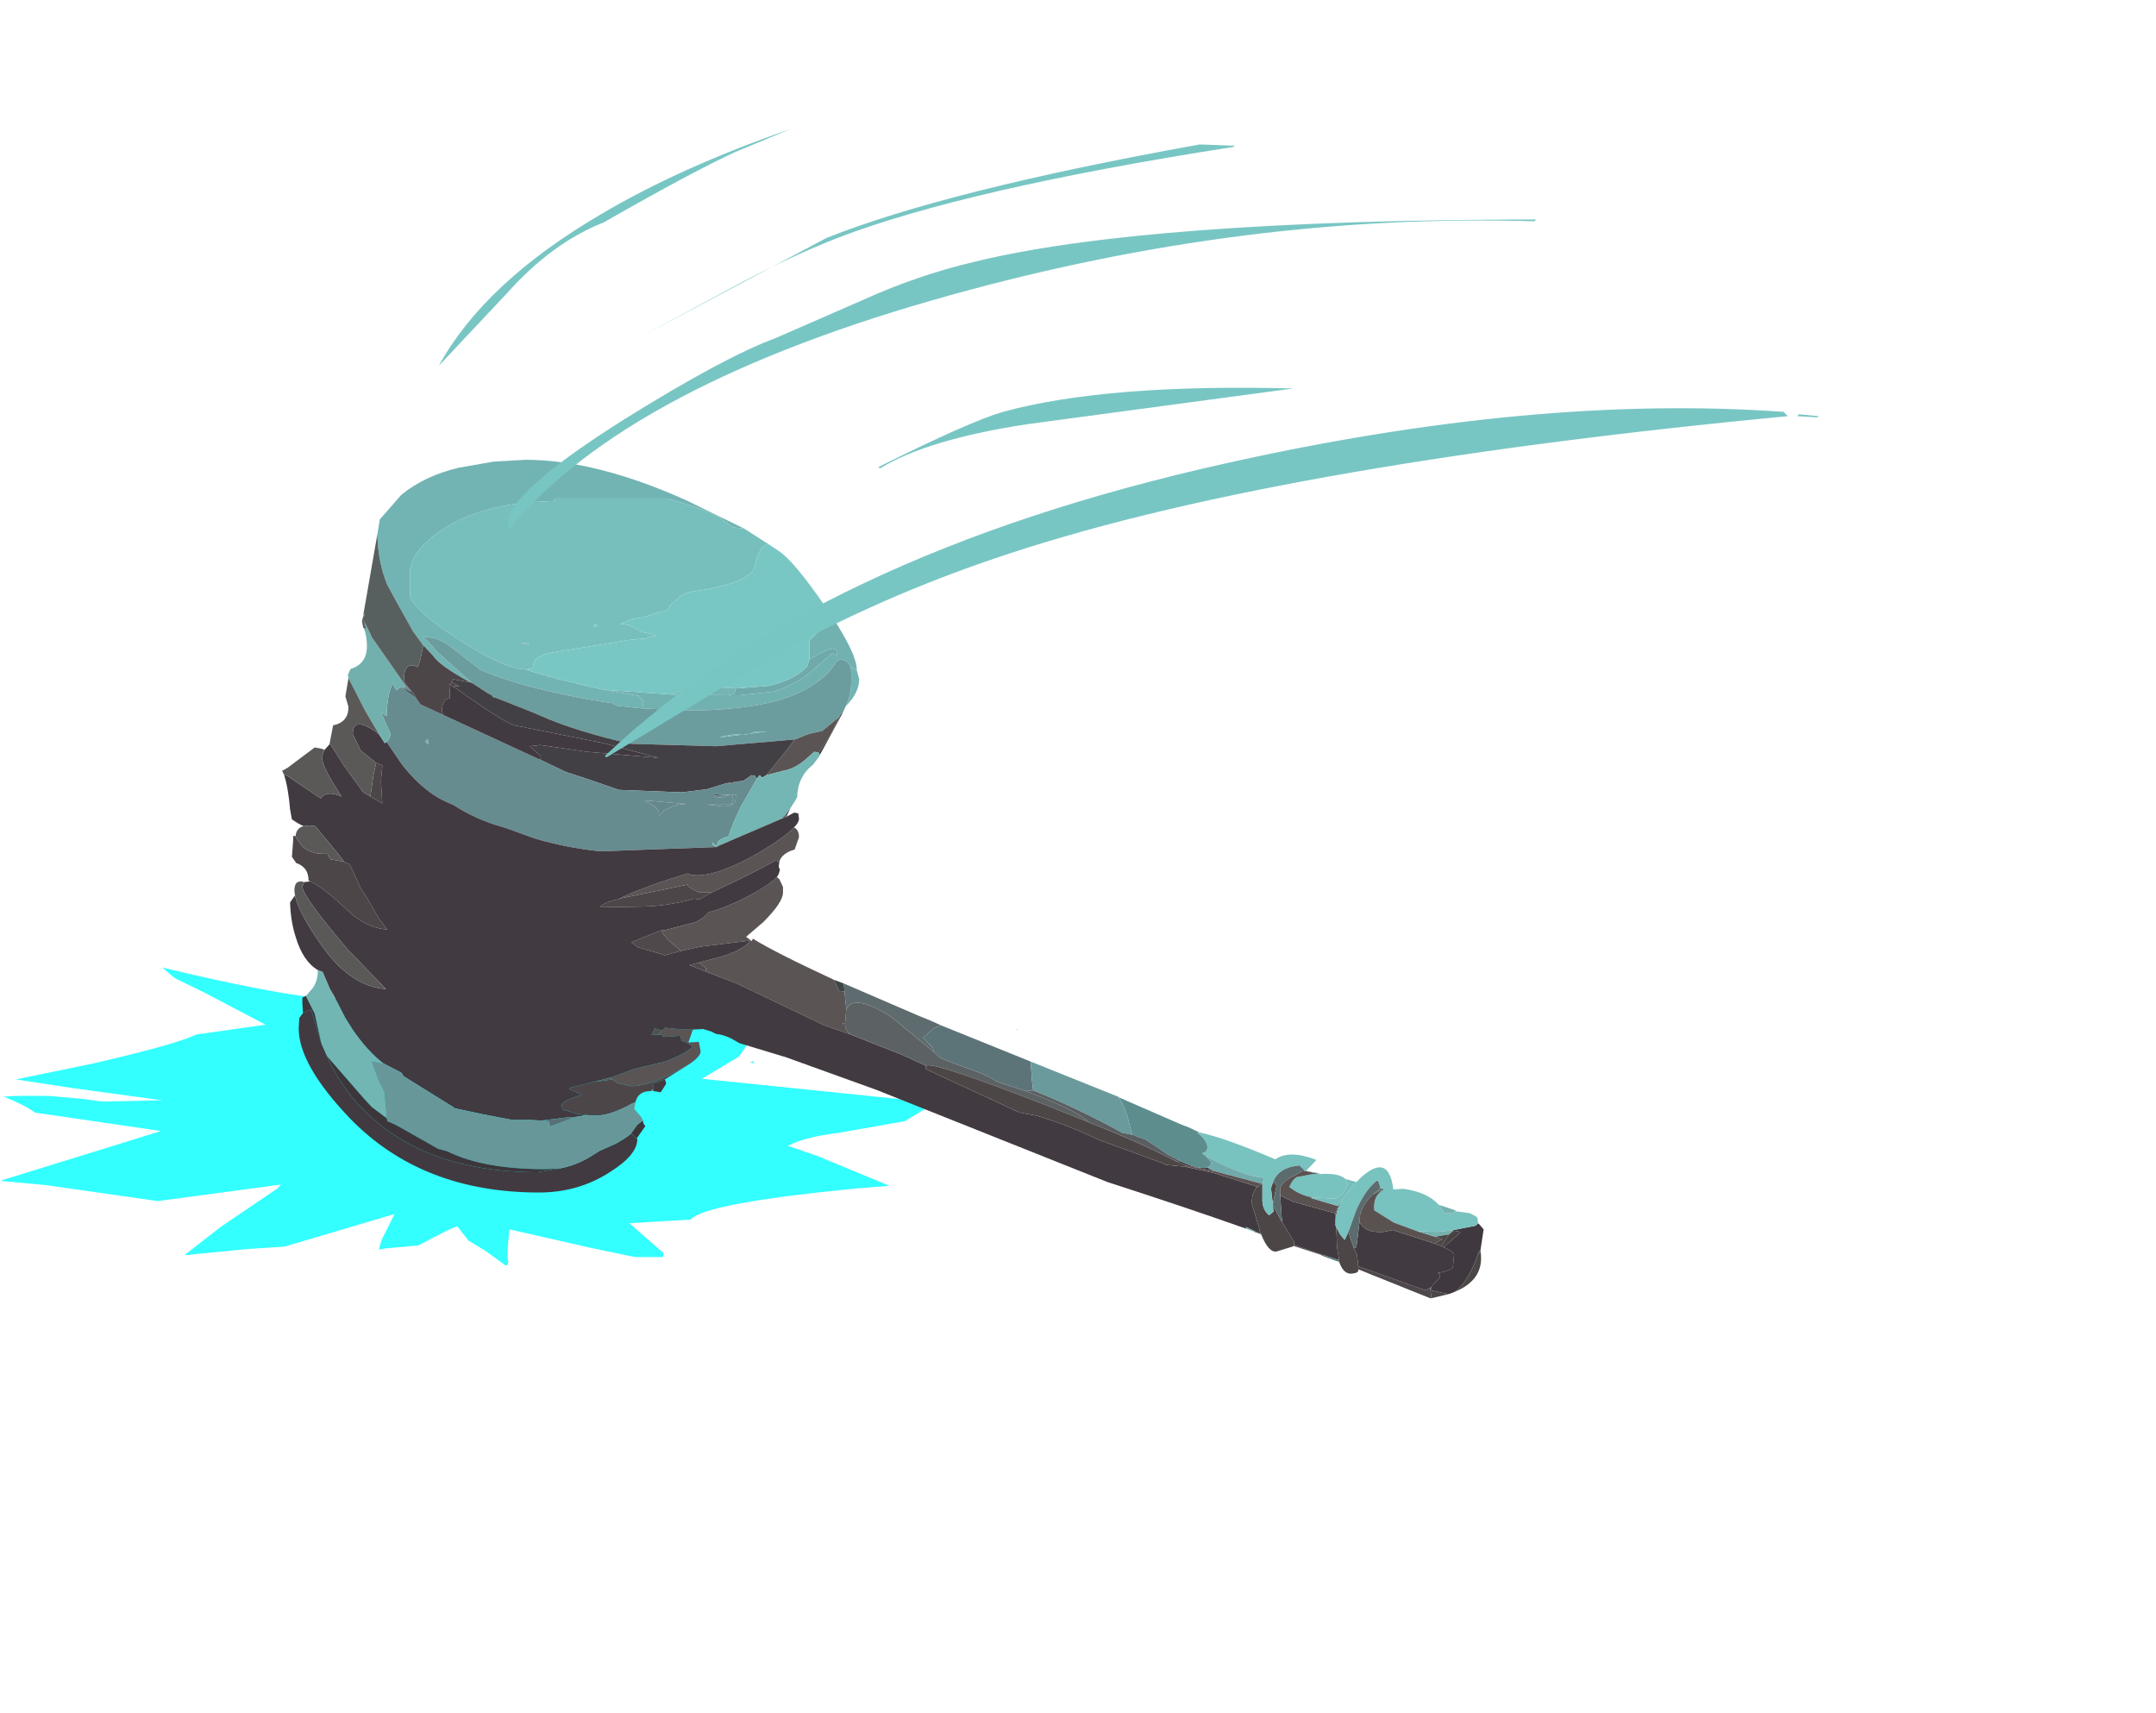 <?xml version="1.0" encoding="UTF-8" standalone="no"?>
<svg xmlns:xlink="http://www.w3.org/1999/xlink" height="139.35px" width="175.4px" xmlns="http://www.w3.org/2000/svg">
  <g transform="matrix(1, 0, 0, 1, 39.85, 83.75)">
    <use height="25.9" transform="matrix(1.0, 0.0, 0.0, 1.0, -39.85, -6.7)" width="76.1" xlink:href="#shape0"/>
    <use height="68.2" transform="matrix(1.0, 0.0, 0.0, 1.0, -16.9, -46.35)" width="97.75" xlink:href="#shape1"/>
    <use height="51.1" transform="matrix(1.0, 0.0, 0.0, 1.0, -4.15, -73.25)" width="112.25" xlink:href="#shape2"/>
  </g>
  <defs>
    <g id="shape0" transform="matrix(1, 0, 0, 1, 39.85, 6.7)">
      <path d="M21.4 2.75 L21.2 2.65 21.5 2.55 21.4 2.75 M8.0 -6.4 Q8.0 -5.1 5.75 -2.6 L2.5 0.85 2.5 1.0 14.15 -0.8 23.05 -2.1 23.25 -2.0 20.25 2.2 17.25 4.0 36.25 5.95 33.75 7.45 28.35 8.4 Q25.55 8.75 24.25 9.45 L26.7 10.3 32.5 12.7 29.5 12.95 Q17.4 14.15 16.35 15.45 L11.35 15.75 14.1 18.15 14.1 18.5 11.8 18.5 8.2 17.75 1.6 16.25 Q1.35 18.3 1.5 18.9 L1.45 19.1 1.3 19.2 -0.35 18.0 -1.75 17.15 -2.65 16.0 Q-2.9 16.0 -5.8 17.55 L-8.5 17.8 -9.0 17.9 Q-8.95 17.3 -8.5 16.5 L-7.75 15.0 -16.7 17.65 -19.75 17.85 -24.85 18.35 -21.9 16.05 -17.25 12.9 -17.0 12.6 -27.0 13.95 -36.1 12.65 -39.85 12.3 -26.75 8.25 -37.0 6.75 Q-37.9 6.1 -39.55 5.45 -38.45 5.35 -35.75 5.4 L-33.0 5.65 -31.6 5.85 -26.65 5.75 -34.0 4.75 -38.55 4.05 -32.25 2.75 Q-25.35 1.15 -23.9 0.4 L-18.25 -0.4 -23.1 -2.95 -25.65 -4.2 -26.65 -5.05 -24.1 -4.45 Q-15.5 -2.5 -12.5 -2.5 L-12.35 -2.5 -9.65 -1.65 Q-6.45 -1.65 1.5 -4.8 8.0 -7.4 8.0 -6.4" fill="#33ffff" fill-rule="evenodd" stroke="none"/>
    </g>
    <g id="shape1" transform="matrix(1, 0, 0, 1, 16.9, 46.35)">
      <path d="M20.7 -40.75 L19.8 -40.85 18.7 -41.65 Q17.55 -42.35 14.45 -43.2 L5.25 -43.2 5.25 -43.0 4.25 -42.95 Q-0.55 -42.75 -3.65 -40.8 -6.5 -39.0 -6.5 -37.1 L-6.5 -35.45 -6.5 -35.3 Q-6.25 -34.15 -2.65 -31.8 1.05 -29.4 2.85 -29.3 5.5 -28.45 9.25 -27.65 L12.1 -27.15 12.5 -26.7 12.4 -26.15 12.1 -26.15 12.05 -26.15 10.35 -26.35 9.95 -26.55 Q5.95 -27.15 2.55 -28.1 0.05 -28.85 -0.8 -29.3 L-3.2 -31.15 Q-4.15 -31.9 -5.35 -31.95 L-5.45 -31.95 -5.05 -31.6 -4.25 -30.7 -1.45 -28.2 -1.6 -28.25 Q-4.1 -29.6 -4.65 -30.45 L-5.45 -31.3 -6.25 -32.4 -7.65 -34.9 -8.35 -36.2 Q-9.1 -38.0 -9.15 -40.3 L-8.95 -41.5 -7.2 -43.5 Q-5.3 -45.05 -2.55 -45.7 L0.3 -46.2 2.9 -46.35 Q8.7 -46.35 16.1 -43.0 L20.7 -40.75 M29.85 -29.25 L30.05 -28.5 Q30.05 -27.4 28.95 -26.3 29.4 -27.2 29.4 -28.25 L29.4 -29.1 29.35 -29.5 29.85 -29.25" fill="#72b4b3" fill-rule="evenodd" stroke="none"/>
      <path d="M20.7 -40.75 L22.65 -39.5 Q21.85 -39.25 21.6 -37.8 21.3 -36.3 16.6 -35.65 15.75 -35.55 15.4 -35.15 L14.65 -34.5 14.65 -34.45 Q14.6 -34.1 14.0 -34.0 L13.8 -34.0 Q12.8 -33.55 11.6 -33.4 L11.2 -33.25 10.6 -33.0 Q11.4 -33.0 12.3 -32.35 L13.1 -32.2 13.6 -32.05 12.8 -31.95 12.95 -31.85 11.35 -31.7 5.2 -30.7 Q3.55 -30.4 3.55 -29.65 L3.5 -29.4 3.0 -29.3 2.85 -29.3 Q1.05 -29.4 -2.65 -31.8 -6.25 -34.15 -6.5 -35.3 L-6.5 -35.45 -6.5 -37.1 Q-6.5 -39.0 -3.65 -40.8 -0.55 -42.75 4.25 -42.95 L5.25 -43.0 5.25 -43.2 14.45 -43.2 Q17.55 -42.35 18.7 -41.65 L19.8 -40.85 20.7 -40.75 M8.65 -32.75 L8.65 -32.85 8.7 -33.0 Q8.2 -32.85 8.65 -32.75 M3.1 -31.3 L3.15 -31.45 2.55 -31.45 3.1 -31.3" fill="#76bfbd" fill-opacity="0.996" fill-rule="evenodd" stroke="none"/>
      <path d="M27.9 -33.5 Q29.85 -30.5 29.85 -29.3 L29.85 -29.25 29.35 -29.5 Q29.1 -30.1 28.45 -30.1 L28.2 -29.95 Q27.6 -28.85 26.15 -27.95 25.2 -27.35 23.85 -26.9 20.8 -25.95 15.75 -25.95 L12.1 -26.15 12.4 -26.15 12.5 -26.7 12.1 -27.15 9.25 -27.65 14.85 -27.25 19.35 -27.2 20.3 -27.2 23.1 -27.5 Q24.55 -27.95 25.75 -28.8 L27.9 -30.65 28.2 -30.4 Q28.55 -31.7 26.0 -30.1 L26.0 -30.85 26.0 -31.65 27.9 -33.5" fill="#71b2b1" fill-rule="evenodd" stroke="none"/>
      <path d="M26.0 -30.1 Q28.55 -31.7 28.2 -30.4 L27.9 -30.65 25.75 -28.8 Q24.55 -27.95 23.1 -27.5 L20.3 -27.2 19.35 -27.2 19.9 -27.3 20.0 -27.75 22.6 -27.95 Q24.6 -28.35 25.8 -29.5 L26.0 -30.1" fill="#6fa9aa" fill-rule="evenodd" stroke="none"/>
      <path d="M2.85 -29.3 L3.0 -29.3 3.5 -29.4 3.55 -29.65 Q3.55 -30.4 5.2 -30.7 L11.35 -31.7 12.95 -31.85 12.8 -31.95 13.6 -32.05 13.1 -32.2 12.3 -32.35 Q11.4 -33.0 10.6 -33.0 L11.2 -33.25 11.6 -33.4 Q12.8 -33.55 13.8 -34.0 L14.0 -34.0 Q14.6 -34.1 14.65 -34.45 L14.65 -34.5 15.4 -35.15 Q15.75 -35.55 16.6 -35.65 21.3 -36.3 21.6 -37.8 21.85 -39.25 22.65 -39.5 L23.55 -38.9 Q24.7 -38.15 27.2 -34.55 L27.9 -33.5 26.0 -31.65 26.0 -30.85 26.0 -30.1 25.8 -29.5 Q24.6 -28.35 22.6 -27.95 L20.0 -27.75 Q16.8 -28.05 14.85 -27.25 L9.25 -27.65 Q5.5 -28.45 2.85 -29.3 M8.65 -32.75 Q8.2 -32.85 8.7 -33.0 L8.65 -32.85 8.65 -32.75" fill="#79c7c5" fill-opacity="0.996" fill-rule="evenodd" stroke="none"/>
      <path d="M28.95 -26.3 L28.75 -25.85 28.55 -25.65 28.45 -25.45 27.05 -24.3 25.95 -24.05 24.95 -23.65 24.8 -23.6 18.4 -23.05 11.45 -23.25 Q7.05 -24.25 4.2 -25.5 L3.5 -25.8 0.6 -26.95 0.25 -27.05 0.15 -27.2 -0.15 -27.35 -1.45 -28.2 -4.25 -30.7 -5.05 -31.6 -5.45 -31.95 -5.35 -31.95 Q-4.15 -31.9 -3.2 -31.15 L-0.8 -29.3 Q0.05 -28.85 2.55 -28.1 5.95 -27.15 9.95 -26.55 L10.35 -26.35 12.05 -26.15 12.1 -26.15 15.75 -25.95 Q20.8 -25.95 23.85 -26.9 25.2 -27.35 26.15 -27.95 27.6 -28.85 28.2 -29.95 L28.45 -30.1 Q29.1 -30.1 29.35 -29.5 L29.4 -29.1 29.4 -28.25 Q29.4 -27.2 28.95 -26.3 M18.95 -23.8 L22.55 -24.25 21.7 -24.25 20.85 -24.0 19.75 -24.0 18.7 -23.8 18.95 -23.8" fill="#6c9d9e" fill-rule="evenodd" stroke="none"/>
      <path d="M19.35 -27.2 L14.85 -27.25 Q16.8 -28.05 20.0 -27.75 L19.9 -27.3 19.35 -27.2 M3.1 -31.3 L2.55 -31.45 3.15 -31.45 3.1 -31.3 M18.95 -23.8 L18.7 -23.8 19.75 -24.0 20.85 -24.0 21.7 -24.25 22.55 -24.25 18.95 -23.8" fill="#74b4b4" fill-rule="evenodd" stroke="none"/>
      <path d="M24.75 -16.45 Q25.15 -16.25 25.15 -15.65 L24.8 -14.65 Q23.75 -14.35 23.55 -13.65 L23.25 -13.75 Q21.25 -12.65 18.15 -11.2 L17.25 -11.15 Q16.8 -11.15 16.15 -11.65 L16.15 -11.6 16.1 -11.8 15.4 -11.65 10.75 -10.7 10.45 -10.6 Q11.9 -11.35 14.5 -12.2 L16.1 -12.7 16.35 -12.6 16.85 -12.55 Q18.7 -12.55 22.0 -14.45 24.05 -15.7 24.75 -16.45 M23.35 -12.4 L23.55 -12.25 23.85 -11.6 23.85 -11.15 Q23.85 -10.35 22.25 -8.75 L20.85 -7.55 21.25 -7.25 21.3 -7.2 21.4 -7.4 Q23.15 -6.3 28.0 -4.05 L28.4 -3.15 28.85 -3.1 29.0 -1.65 28.9 -0.5 28.65 -0.5 28.9 -0.35 Q28.95 0.1 29.35 0.4 L27.2 -0.35 20.1 -3.75 17.6 -4.7 17.55 -4.9 17.65 -4.95 17.0 -5.45 18.7 -5.9 Q20.5 -6.4 21.25 -7.25 L17.15 -6.75 15.55 -6.4 15.2 -6.7 Q14.2 -7.5 13.95 -8.05 L14.3 -8.1 16.75 -8.75 17.3 -9.05 17.8 -9.55 Q19.35 -9.95 21.2 -10.95 22.7 -11.75 23.35 -12.4 M16.5 0.0 L16.5 0.05 16.15 1.05 17.0 1.0 17.15 1.75 Q17.15 2.25 16.0 2.95 L15.0 3.5 Q12.8 4.6 11.5 4.6 L10.4 4.35 9.95 4.05 9.8 3.9 9.85 3.9 11.75 3.2 14.25 2.6 Q15.75 2.05 16.5 1.4 16.15 1.05 15.6 0.9 L15.5 0.5 14.1 0.6 14.0 0.4 13.65 0.4 14.0 0.1 14.25 -0.15 15.75 0.0 16.5 0.0 M28.45 -25.45 L27.65 -23.85 27.4 -23.5 26.75 -22.5 26.7 -22.55 26.4 -22.6 25.6 -21.9 Q24.75 -21.2 23.85 -21.05 L22.5 -20.7 24.05 -22.6 24.8 -23.6 24.95 -23.65 25.95 -24.05 27.05 -24.3 28.45 -25.45" fill="#5a5455" fill-rule="evenodd" stroke="none"/>
      <path d="M28.75 -25.85 L27.65 -23.8 26.85 -22.35 26.75 -22.5 27.4 -23.5 27.65 -23.85 28.45 -25.45 28.55 -25.65 28.75 -25.85 M-1.45 -28.2 L-0.15 -27.35 0.15 -27.2 0.25 -27.05 0.6 -26.95 3.5 -25.8 4.2 -25.5 Q7.05 -24.25 11.45 -23.25 L18.4 -23.05 24.8 -23.6 24.05 -22.6 22.5 -20.7 22.15 -20.5 21.95 -20.7 21.75 -20.45 21.7 -20.45 21.6 -20.6 21.5 -20.7 21.45 -20.65 21.3 -20.7 20.65 -20.25 19.3 -20.05 19.25 -20.05 17.65 -19.55 15.6 -19.3 10.5 -19.5 7.6 -20.5 6.2 -20.95 4.1 -21.95 4.15 -22.25 3.25 -23.05 4.1 -23.15 7.9 -22.6 13.75 -22.1 9.25 -23.3 2.0 -24.75 Q1.2 -24.95 -2.6 -27.65 L-2.9 -27.85 -2.9 -27.95 -2.45 -27.9 -3.1 -28.25 -3.1 -28.3 -3.0 -28.5 -1.6 -28.25 -1.45 -28.2" fill="#434045" fill-rule="evenodd" stroke="none"/>
      <path d="M24.8 -18.55 L24.45 -18.0 24.25 -17.75 24.8 -18.55 M4.1 -21.95 L6.2 -20.95 7.6 -20.5 10.5 -19.5 15.6 -19.3 17.65 -19.55 19.25 -20.05 19.3 -20.05 19.45 -20.0 20.65 -20.25 21.3 -20.7 21.45 -20.65 21.5 -20.7 21.6 -20.6 21.7 -20.45 21.75 -20.45 20.4 -18.1 19.85 -16.9 19.4 -15.7 Q18.5 -15.5 18.5 -15.05 L18.5 -14.9 18.5 -14.85 18.2 -15.15 18.1 -15.25 18.1 -15.05 18.45 -14.85 9.0 -14.5 Q6.15 -14.8 3.65 -15.55 L1.3 -16.4 Q-1.1 -17.05 -3.0 -18.3 -5.2 -19.1 -7.1 -21.5 L-8.4 -23.4 -8.25 -23.55 -8.05 -24.0 -8.85 -25.8 -8.4 -25.5 Q-8.35 -27.3 -7.9 -28.15 L-7.8 -27.95 -7.6 -27.6 -7.35 -27.8 -6.8 -27.9 -6.65 -27.85 -6.35 -27.5 -7.15 -27.8 -6.0 -26.95 -5.65 -26.45 -3.8 -25.6 2.9 -22.5 4.1 -21.95 M19.45 -19.1 L18.2 -19.15 18.2 -19.1 18.25 -19.05 Q18.3 -18.85 18.9 -18.9 L19.6 -19.1 19.7 -19.05 19.8 -18.75 19.65 -18.3 19.35 -18.3 17.65 -18.3 18.25 -18.25 Q20.15 -17.85 20.0 -19.1 L20.05 -19.15 19.8 -19.1 19.7 -19.1 19.6 -19.1 19.45 -19.1 M13.75 -17.35 Q14.4 -18.3 16.0 -18.35 L12.55 -18.65 Q13.75 -18.05 13.75 -17.65 L13.75 -17.35 M-5.0 -23.45 L-5.1 -23.65 -5.25 -23.4 -5.0 -23.2 -5.0 -23.45" fill="#668c90" fill-opacity="0.996" fill-rule="evenodd" stroke="none"/>
      <path d="M19.3 -20.05 L20.65 -20.25 19.45 -20.0 19.3 -20.05 M18.25 -19.05 L18.2 -19.1 18.2 -19.15 19.45 -19.1 19.15 -19.1 18.25 -19.05 M19.8 -19.1 L20.05 -19.15 20.0 -19.1 19.8 -19.1 M-6.0 -26.95 L-7.15 -27.8 -6.35 -27.5 -6.15 -27.25 -6.05 -27.05 -6.0 -26.95" fill="#505a5f" fill-rule="evenodd" stroke="none"/>
      <path d="M18.25 -19.05 L19.15 -19.1 19.45 -19.1 19.6 -19.1 19.7 -19.1 19.8 -19.1 20.0 -19.1 Q20.15 -17.85 18.25 -18.25 L17.65 -18.3 19.35 -18.3 19.65 -18.3 19.8 -18.75 19.7 -19.05 19.6 -19.1 18.9 -18.9 Q18.3 -18.85 18.25 -19.05 M13.75 -17.35 L13.75 -17.65 Q13.75 -18.05 12.55 -18.65 L16.0 -18.35 Q14.4 -18.3 13.75 -17.35" fill="#65888d" fill-rule="evenodd" stroke="none"/>
      <path d="M26.85 -22.35 L26.85 -22.3 26.3 -21.55 Q25.05 -20.6 25.0 -18.9 L24.8 -18.55 24.25 -17.75 24.0 -17.4 23.95 -17.35 23.9 -17.35 23.85 -17.25 23.85 -17.2 19.65 -15.4 18.5 -14.9 18.5 -15.05 Q18.5 -15.5 19.4 -15.7 L19.85 -16.9 20.4 -18.1 21.75 -20.45 21.95 -20.7 22.15 -20.5 22.5 -20.7 23.85 -21.05 Q24.75 -21.2 25.6 -21.9 L26.4 -22.6 26.7 -22.55 26.75 -22.5 26.85 -22.35 M-14.95 -2.7 L-14.95 -2.75 -14.35 -3.45 Q-14.0 -4.05 -14.0 -4.7 L-14.0 -4.85 -13.6 -4.7 -13.0 -3.3 -12.7 -2.8 -11.75 -0.95 -11.15 0.0 Q-9.95 1.75 -8.65 2.75 L-9.65 2.55 -9.1 4.1 -8.7 4.85 -8.7 4.9 -8.6 5.15 -8.4 7.2 -9.6 6.3 -10.25 5.6 -13.25 2.15 -13.3 2.05 -13.7 1.15 -14.25 -1.3 -14.95 -2.7 M18.5 -14.85 L18.45 -14.85 18.1 -15.05 18.1 -15.25 18.2 -15.15 18.5 -14.85" fill="#73b6b3" fill-opacity="0.996" fill-rule="evenodd" stroke="none"/>
      <path d="M24.45 -18.0 L24.15 -17.35 24.1 -17.35 24.1 -17.3 23.85 -17.2 23.85 -17.25 23.9 -17.35 23.95 -17.35 24.0 -17.4 24.25 -17.75 24.45 -18.0" fill="#505858" fill-rule="evenodd" stroke="none"/>
      <path d="M-3.1 -28.3 L-3.1 -28.25 -2.45 -27.9 -2.9 -27.95 -2.9 -27.85 -3.25 -28.05 -3.1 -28.3" fill="#484348" fill-rule="evenodd" stroke="none"/>
      <path d="M16.0 2.95 L14.25 4.05 13.25 4.4 13.35 4.75 13.25 4.85 13.1 5.0 Q12.05 5.0 11.85 5.9 L11.6 6.0 Q9.8 7.0 8.6 7.0 L7.85 6.95 7.1 6.85 5.9 6.5 5.85 6.15 Q5.85 5.8 7.5 5.3 L6.5 4.85 6.45 4.75 8.5 4.25 9.95 4.05 10.4 4.35 11.5 4.6 Q12.8 4.6 15.0 3.5 L16.0 2.95 M-14.65 -12.05 L-14.75 -12.15 Q-14.75 -13.2 -15.75 -13.55 L-16.1 -14.05 -16.0 -15.4 -16.0 -15.75 -15.8 -15.75 -15.8 -15.65 -15.25 -14.9 Q-14.55 -14.3 -13.6 -14.3 L-13.25 -14.3 -13.2 -14.3 -13.15 -14.15 -12.95 -13.85 -11.85 -13.65 -11.8 -13.6 -11.4 -13.45 -10.5 -11.5 -9.95 -10.65 -9.0 -9.0 -8.35 -8.15 Q-9.7 -8.2 -11.2 -9.35 -13.7 -11.75 -14.65 -12.05 M-1.6 -28.25 L-3.0 -28.5 -3.1 -28.3 -3.25 -28.05 -3.3 -28.1 -3.25 -27.4 -3.25 -26.95 Q-3.9 -26.85 -3.9 -25.9 L-3.8 -25.6 -5.65 -26.45 -6.0 -26.95 -6.05 -27.05 -6.15 -27.25 -6.35 -27.5 -6.65 -27.85 -7.0 -28.35 Q-7.0 -30.05 -5.9 -29.5 L-5.85 -29.5 -5.65 -30.1 -5.45 -31.05 -5.45 -31.3 -4.65 -30.45 Q-4.1 -29.6 -1.6 -28.25 M10.45 -10.6 L10.75 -10.7 15.4 -11.65 16.1 -11.8 16.15 -11.6 16.15 -11.65 Q16.8 -11.15 17.25 -11.15 L18.15 -11.2 18.05 -11.15 17.05 -10.6 16.6 -10.65 Q14.4 -10.0 11.95 -10.0 L8.95 -9.95 Q9.25 -10.35 10.45 -10.6 M-9.25 -21.7 L-8.75 -21.5 -8.75 -21.35 -8.85 -20.35 -8.85 -20.1 -8.75 -18.4 -9.7 -18.95 -9.7 -19.1 -9.5 -20.5 -9.45 -20.8 -9.25 -21.7" fill="#4d4649" fill-rule="evenodd" stroke="none"/>
      <path d="M14.3 -8.1 L13.95 -8.05 Q14.2 -7.5 15.2 -6.7 L15.55 -6.4 14.25 -6.05 12.05 -6.7 11.5 -7.1 13.85 -8.05 14.3 -8.1 M17.0 -5.45 L17.65 -4.95 17.55 -4.9 17.6 -4.7 16.25 -5.25 17.0 -5.45" fill="#50494b" fill-rule="evenodd" stroke="none"/>
      <path d="M24.1 -17.3 L24.75 -17.65 25.05 -17.6 25.1 -17.55 25.15 -17.15 Q25.15 -16.85 24.75 -16.45 24.05 -15.7 22.0 -14.45 18.7 -12.55 16.85 -12.55 L16.35 -12.6 16.1 -12.7 14.5 -12.2 Q11.9 -11.35 10.45 -10.6 9.25 -10.35 8.95 -9.95 L11.95 -10.0 Q14.4 -10.0 16.6 -10.65 L17.05 -10.6 18.05 -11.15 18.15 -11.2 Q21.25 -12.65 23.25 -13.75 L23.55 -13.65 23.5 -13.25 23.6 -13.0 23.5 -12.65 23.35 -12.4 Q22.7 -11.75 21.2 -10.95 19.35 -9.95 17.8 -9.55 L17.3 -9.05 16.75 -8.75 14.3 -8.1 13.85 -8.05 11.5 -7.1 12.05 -6.7 14.25 -6.05 15.55 -6.4 17.15 -6.75 21.25 -7.25 Q20.5 -6.4 18.7 -5.9 L17.0 -5.45 16.25 -5.25 17.6 -4.7 20.1 -3.75 27.2 -0.35 29.35 0.4 33.55 2.05 35.5 2.95 35.45 3.0 35.45 3.2 43.1 6.75 44.5 7.0 Q47.15 7.8 49.5 8.95 L54.7 10.85 55.0 11.0 56.55 11.15 58.85 11.65 62.5 12.8 62.35 12.85 Q61.95 13.4 62.0 14.2 L62.6 16.2 Q62.6 16.45 62.75 16.6 L62.25 16.4 61.5 16.05 61.55 16.2 Q56.3 14.35 50.25 12.4 L31.45 4.9 24.1 2.25 20.3 1.1 19.6 0.7 Q18.95 0.4 18.4 0.35 L18.0 0.15 17.35 -0.05 16.5 0.0 15.75 0.0 14.25 -0.15 14.0 0.1 13.45 -0.1 13.4 -0.05 13.15 0.45 13.65 0.4 14.0 0.4 14.1 0.6 15.5 0.5 15.6 0.9 Q16.15 1.05 16.5 1.4 15.75 2.05 14.25 2.6 L11.75 3.2 9.85 3.9 9.8 3.9 8.5 4.25 6.45 4.75 6.5 4.85 7.5 5.3 Q5.85 5.8 5.85 6.15 L5.9 6.5 7.1 6.85 7.85 6.95 7.0 7.1 6.2 7.15 4.2 7.4 3.35 7.35 1.85 7.35 -0.5 6.9 -2.85 6.4 -2.9 6.35 -7.0 3.8 -7.2 3.5 -8.65 2.75 Q-9.95 1.75 -11.15 0.0 L-11.75 -0.95 -12.7 -2.8 -13.0 -3.3 -13.6 -4.7 -14.0 -4.85 Q-15.2 -5.55 -15.8 -7.55 -16.2 -8.8 -16.25 -10.3 L-16.25 -10.35 -15.9 -10.85 -15.85 -10.9 Q-15.6 -9.65 -13.9 -7.15 -11.45 -3.5 -8.45 -3.3 L-11.5 -6.45 Q-15.25 -10.85 -15.25 -11.65 L-15.1 -12.0 -14.65 -12.05 Q-13.7 -11.75 -11.2 -9.35 -9.7 -8.2 -8.35 -8.15 L-9.0 -9.0 -9.95 -10.65 -10.5 -11.5 -11.4 -13.45 -11.8 -13.6 -12.3 -14.25 -14.2 -16.55 -14.65 -16.6 -15.15 -16.55 Q-15.6 -16.75 -16.1 -17.1 L-16.25 -17.9 Q-16.4 -19.7 -16.75 -20.75 L-16.3 -20.55 -16.2 -20.45 -13.75 -18.8 Q-13.3 -19.5 -12.05 -18.95 -13.65 -21.35 -13.65 -22.15 L-13.55 -22.55 -13.45 -22.75 -13.05 -23.2 -13.0 -23.25 -11.85 -21.45 -10.3 -19.3 -9.7 -18.95 -8.75 -18.4 -8.85 -20.1 -8.85 -20.35 -8.75 -21.35 -8.75 -21.5 -9.25 -21.7 -10.5 -22.7 -11.15 -24.05 Q-11.15 -25.5 -9.3 -24.25 L-9.0 -24.0 -8.55 -23.3 -8.4 -23.4 -7.1 -21.5 Q-5.2 -19.1 -3.0 -18.3 -1.1 -17.05 1.3 -16.4 L3.65 -15.55 Q6.15 -14.8 9.0 -14.5 L18.45 -14.85 18.5 -14.85 18.5 -14.9 19.65 -15.4 23.85 -17.2 24.1 -17.3 M14.25 4.05 L14.35 4.4 13.9 5.1 13.3 5.0 13.25 4.85 13.35 4.75 13.25 4.4 14.25 4.05 M11.95 8.85 L12.0 8.9 Q12.0 10.2 9.75 11.6 7.2 13.25 4.0 13.25 -5.55 13.25 -11.4 7.2 -15.55 2.85 -15.55 -0.1 L-15.5 -0.95 -15.2 -1.35 -14.55 -1.65 -13.7 1.15 -13.3 2.05 Q-12.45 3.95 -11.2 5.5 -6.15 11.6 3.9 11.6 L5.65 11.3 Q7.0 11.05 8.15 10.35 L8.95 9.85 10.2 9.3 Q11.05 8.85 11.5 8.45 L11.95 8.85 M-2.9 -27.85 L-2.6 -27.65 Q1.2 -24.95 2.0 -24.75 L9.25 -23.3 13.75 -22.1 7.9 -22.6 4.1 -23.15 3.25 -23.05 4.15 -22.25 4.1 -21.95 2.9 -22.5 -3.8 -25.6 -3.9 -25.9 Q-3.9 -26.85 -3.25 -26.95 L-3.25 -27.4 -3.3 -28.1 -3.25 -28.05 -2.9 -27.85 M28.9 -0.35 L28.65 -0.5 28.9 -0.5 28.9 -0.35 M70.3 17.8 L70.5 17.7 70.75 15.65 70.95 15.95 Q71.45 16.55 72.75 16.45 L73.45 16.3 76.85 17.4 77.4 17.6 77.6 17.7 Q78.25 18.0 78.45 18.25 L78.35 19.3 Q78.25 19.6 77.1 19.8 L77.25 19.85 77.3 20.15 76.7 20.8 76.6 20.95 76.5 21.0 76.1 21.2 70.65 19.25 70.55 18.3 70.3 17.8 M64.45 15.65 L64.3 13.5 65.35 14.0 68.8 14.95 68.8 15.0 68.8 15.55 68.8 15.95 68.85 16.05 68.9 16.95 Q68.9 17.8 69.05 18.45 L69.1 18.75 67.7 18.3 65.4 17.5 65.45 17.3 64.45 15.65 M58.35 11.2 L58.9 11.5 56.6 11.05 56.6 11.0 55.9 10.75 56.3 10.75 Q57.5 11.3 58.15 11.25 L58.35 11.2" fill="#413a40" fill-rule="evenodd" stroke="none"/>
      <path d="M13.65 0.4 L13.15 0.45 13.4 -0.05 13.45 -0.1 14.0 0.1 13.65 0.4" fill="#524f4f" fill-rule="evenodd" stroke="none"/>
      <path d="M28.0 -4.05 L28.8 -3.75 28.85 -3.1 28.4 -3.15 28.0 -4.05" fill="#3f4648" fill-rule="evenodd" stroke="none"/>
      <path d="M28.8 -3.75 L34.95 -1.1 Q35.85 -0.75 36.7 -0.35 L36.15 -0.15 35.25 0.65 36.05 1.5 36.15 1.85 32.7 -1.0 Q29.6 -3.0 29.0 -1.65 L28.85 -3.1 28.8 -3.75" fill="#5f6c6f" fill-opacity="0.996" fill-rule="evenodd" stroke="none"/>
      <path d="M29.35 0.4 Q28.95 0.1 28.9 -0.35 L28.9 -0.5 29.0 -1.65 Q29.6 -3.0 32.7 -1.0 L36.15 1.85 36.65 2.3 37.9 2.8 Q40.65 3.75 41.1 4.15 L41.45 4.3 43.6 5.0 Q47.65 6.5 48.75 7.55 L45.25 6.15 Q35.85 2.5 35.5 2.95 L33.55 2.05 29.35 0.4" fill="#5c6264" fill-rule="evenodd" stroke="none"/>
      <path d="M36.7 -0.35 L44.0 2.6 44.1 4.1 44.2 4.95 43.6 5.0 41.45 4.3 41.1 4.15 Q40.65 3.75 37.9 2.8 L36.65 2.3 36.15 1.85 36.05 1.5 35.25 0.65 36.15 -0.15 36.7 -0.35 M42.9 -0.05 L42.95 0.0 42.8 -0.05 42.9 -0.05" fill="#5c7478" fill-rule="evenodd" stroke="none"/>
      <path d="M70.65 19.5 L70.65 19.55 Q70.7 19.8 70.1 19.85 69.45 19.9 69.1 18.9 L69.1 18.75 69.05 18.45 Q68.9 17.8 68.9 16.95 L68.85 16.05 69.2 16.7 69.55 17.1 69.85 16.45 70.0 16.95 70.3 17.8 70.55 18.3 70.65 19.25 70.65 19.5 M65.4 17.6 L65.3 17.65 64.0 18.05 Q63.35 18.15 62.75 16.65 L62.75 16.6 Q62.6 16.45 62.6 16.2 L62.0 14.2 Q61.95 13.4 62.35 12.85 L62.5 12.8 Q62.65 12.6 62.85 12.55 L62.85 13.95 Q62.9 14.7 63.4 15.1 L63.75 14.8 63.7 14.25 64.35 15.5 64.45 15.65 65.45 17.3 65.4 17.5 65.4 17.6 M63.7 12.45 L63.85 12.45 64.0 12.7 63.7 14.2 63.55 12.9 63.7 12.45 M69.0 14.35 L69.6 13.45 Q68.85 14.5 68.8 15.55 L68.8 15.0 68.8 14.95 69.0 14.35 M56.55 11.15 L55.0 11.0 54.7 10.85 49.5 8.95 Q47.15 7.8 44.5 7.0 L43.1 6.75 35.45 3.2 35.45 3.0 35.5 2.95 Q35.85 2.5 45.25 6.15 L48.75 7.55 Q53.05 9.25 55.9 10.75 L56.6 11.0 56.55 11.0 56.55 11.15" fill="#4d4646" fill-rule="evenodd" stroke="none"/>
      <path d="M80.4 15.75 L80.55 15.9 80.85 16.25 80.6 17.9 80.55 17.95 80.4 18.25 80.05 19.15 Q79.25 20.9 78.45 21.35 L78.05 21.5 77.9 21.5 76.55 21.2 76.6 20.95 76.7 20.8 77.3 20.15 77.25 19.85 77.1 19.8 Q78.25 19.6 78.35 19.3 L78.45 18.25 Q78.25 18.0 77.6 17.7 L78.45 16.95 78.85 16.6 78.95 16.45 78.4 16.35 78.15 16.35 80.2 15.95 80.4 15.75" fill="#3f383f" fill-rule="evenodd" stroke="none"/>
      <path d="M58.1 8.45 Q60.15 8.95 63.9 10.55 65.05 9.75 67.25 10.6 L66.4 11.5 66.3 11.5 66.3 11.45 65.85 11.05 Q64.15 11.2 63.7 12.45 L63.55 12.9 63.7 14.2 63.7 14.25 63.75 14.8 63.4 15.1 Q62.9 14.7 62.85 13.95 L62.85 12.55 63.0 12.05 Q61.6 12.0 58.85 10.6 L58.2 10.25 57.95 10.05 58.25 9.95 58.4 9.6 Q58.3 8.9 57.5 8.35 L57.65 8.4 58.1 8.45 M67.55 11.75 Q69.1 11.65 69.6 12.15 L69.8 12.6 69.45 13.25 Q69.0 13.75 68.65 13.75 L66.9 13.65 Q65.85 13.45 65.05 12.8 65.25 12.25 65.65 12.0 L66.95 11.75 67.5 11.75 67.55 11.75 M70.5 12.4 L70.9 12.0 Q73.15 10.0 73.5 13.0 L74.3 12.95 Q76.25 13.2 77.2 14.25 L77.65 14.9 78.0 14.95 78.55 14.85 78.7 14.8 78.8 14.8 79.8 14.95 79.85 15.0 80.15 15.15 80.35 15.3 80.4 15.75 80.2 15.95 78.15 16.35 77.1 16.45 75.45 16.4 73.55 15.7 71.95 14.7 Q71.85 13.55 72.6 13.1 L72.75 13.1 72.6 12.9 72.45 12.8 72.25 12.3 72.2 12.25 72.15 12.3 Q71.25 13.0 70.5 14.65 L69.85 16.45 69.55 17.1 69.2 16.7 68.85 16.05 68.8 15.95 68.8 15.55 Q68.85 14.5 69.6 13.45 L70.5 12.4" fill="#77c1be" fill-opacity="0.992" fill-rule="evenodd" stroke="none"/>
      <path d="M72.15 12.3 L72.25 12.3 72.45 12.8 72.45 12.9 71.85 13.4 Q71.1 14.05 70.8 15.05 L70.75 15.65 70.5 17.7 70.3 17.8 70.0 16.95 69.85 16.45 70.5 14.65 Q71.25 13.0 72.15 12.3 M66.3 11.45 L66.2 11.45 65.5 11.85 Q64.35 12.4 64.3 12.95 L64.3 13.5 64.45 15.65 64.35 15.5 63.7 14.25 63.7 14.2 64.0 12.7 63.85 12.45 63.7 12.45 Q64.15 11.2 65.85 11.05 L66.3 11.45" fill="#5c6c6e" fill-rule="evenodd" stroke="none"/>
      <path d="M57.7 8.35 L58.1 8.45 57.65 8.4 57.7 8.35 M62.2 16.45 L61.55 16.2 61.5 16.05 62.25 16.4 62.2 16.45 M58.2 10.25 L58.85 10.6 Q61.6 12.0 63.0 12.05 L62.85 12.55 58.9 11.5 58.35 11.2 58.6 11.1 58.7 10.8 58.2 10.25" fill="#70aaaa" fill-opacity="0.996" fill-rule="evenodd" stroke="none"/>
      <path d="M70.75 15.65 L70.8 15.05 Q71.1 14.05 71.85 13.4 L72.45 13.1 72.6 13.1 Q71.85 13.55 71.95 14.7 L73.55 15.7 75.45 16.4 76.9 16.85 77.5 17.05 76.85 17.4 73.45 16.3 72.75 16.45 Q71.45 16.55 70.95 15.95 L70.75 15.65 M66.2 11.45 L66.3 11.5 66.4 11.5 67.5 11.75 66.95 11.75 65.65 12.0 Q65.25 12.25 65.05 12.8 65.85 13.45 66.9 13.65 L66.8 13.7 69.0 14.35 68.8 14.95 65.35 14.0 64.3 13.5 64.3 12.95 Q64.35 12.4 65.5 11.85 L66.2 11.45 M62.85 12.55 Q62.65 12.6 62.5 12.8 L58.85 11.65 56.55 11.15 56.55 11.0 56.6 11.0 56.6 11.05 58.9 11.5 62.85 12.55" fill="#5a5251" fill-rule="evenodd" stroke="none"/>
      <path d="M66.4 11.5 L67.35 11.65 67.55 11.75 67.5 11.75 66.4 11.5 M69.6 12.15 L70.5 12.4 69.6 13.45 69.0 14.35 66.8 13.7 66.9 13.65 68.65 13.75 Q69.0 13.75 69.45 13.25 L69.8 12.6 69.6 12.15 M66.3 11.45 L66.3 11.5 66.2 11.45 66.3 11.45" fill="#76bdbb" fill-opacity="0.996" fill-rule="evenodd" stroke="none"/>
      <path d="M69.1 18.9 L67.85 18.45 67.7 18.3 69.1 18.75 69.1 18.9 M71.85 13.4 L72.45 12.9 72.6 12.9 72.75 13.1 72.6 13.1 72.45 13.1 71.85 13.4" fill="#5a7374" fill-rule="evenodd" stroke="none"/>
      <path d="M67.85 18.45 L67.55 18.3 67.7 18.3 67.85 18.45" fill="#2d3134" fill-rule="evenodd" stroke="none"/>
      <path d="M67.55 18.3 L65.4 17.6 65.4 17.5 67.7 18.3 67.55 18.3 M62.75 16.65 L62.2 16.45 62.25 16.4 62.75 16.6 62.75 16.65" fill="#4a464b" fill-opacity="0.992" fill-rule="evenodd" stroke="none"/>
      <path d="M76.6 21.85 L76.5 21.85 70.65 19.5 70.65 19.25 76.1 21.2 76.5 21.0 76.6 21.85" fill="#4b4448" fill-opacity="0.984" fill-rule="evenodd" stroke="none"/>
      <path d="M77.2 14.25 L78.55 14.7 78.55 14.8 78.55 14.85 78.0 14.95 77.65 14.9 77.2 14.25 M78.4 16.35 L78.05 16.65 76.9 16.85 75.45 16.4 77.1 16.45 78.15 16.35 78.4 16.35" fill="#71afad" fill-opacity="0.98" fill-rule="evenodd" stroke="none"/>
      <path d="M78.55 14.8 L78.7 14.8 78.55 14.85 78.55 14.8 M80.6 17.9 L80.6 18.0 80.55 17.95 80.6 17.9 M80.6 18.05 Q80.95 20.35 78.45 21.35 79.25 20.9 80.05 19.15 L80.4 18.25 80.6 18.05 M78.05 21.5 L76.6 21.85 76.5 21.0 76.6 20.95 76.55 21.2 77.9 21.5 78.05 21.5 M77.4 17.6 L76.85 17.4 77.5 17.05 76.9 16.85 78.05 16.65 77.4 17.6" fill="#4c4747" fill-rule="evenodd" stroke="none"/>
      <path d="M80.6 18.0 L80.6 18.05 80.4 18.25 80.55 17.95 80.6 18.0 M77.6 17.7 L77.4 17.6 78.05 16.65 78.4 16.35 78.95 16.45 78.85 16.6 78.45 16.95 77.6 17.7" fill="#494142" fill-rule="evenodd" stroke="none"/>
      <path d="M51.15 5.5 L56.2 7.7 56.85 7.95 57.7 8.35 57.65 8.4 57.5 8.35 Q58.3 8.9 58.4 9.6 L58.25 9.95 57.95 10.05 58.2 10.25 58.7 10.8 58.6 11.1 58.35 11.2 58.15 11.25 Q57.5 11.3 56.3 10.75 L55.15 10.15 53.35 8.95 52.25 8.55 52.05 7.75 Q51.75 6.4 51.15 5.5" fill="#5e8d8e" fill-rule="evenodd" stroke="none"/>
      <path d="M44.0 2.6 L51.1 5.45 51.15 5.5 Q51.75 6.4 52.05 7.75 L52.25 8.55 51.45 8.4 Q48.05 6.5 44.2 4.95 L44.1 4.1 44.0 2.6" fill="#6b9a9d" fill-rule="evenodd" stroke="none"/>
      <path d="M43.6 5.0 L44.2 4.95 Q48.05 6.5 51.45 8.4 L52.25 8.55 53.35 8.95 55.15 10.15 56.3 10.75 55.9 10.75 Q53.05 9.25 48.75 7.55 47.65 6.5 43.6 5.0" fill="#595e60" fill-rule="evenodd" stroke="none"/>
      <path d="M7.0 7.1 L4.9 7.9 4.9 7.85 4.8 7.5 4.45 7.4 4.2 7.4 6.2 7.15 7.0 7.1" fill="#5a7176" fill-opacity="0.996" fill-rule="evenodd" stroke="none"/>
      <path d="M13.3 5.0 L13.1 5.0 13.25 4.85 13.3 5.0 M11.85 5.9 L11.75 6.45 12.35 7.15 12.45 7.4 12.0 7.75 11.5 8.45 Q11.05 8.85 10.2 9.3 L8.95 9.85 8.15 10.35 Q7.0 11.05 5.65 11.3 L4.5 11.35 Q-0.55 11.35 -3.45 9.9 L-4.2 9.7 -7.2 8.0 Q-7.8 7.65 -8.35 7.45 L-8.35 7.35 -8.4 7.2 -8.6 5.15 -8.7 4.9 -8.7 4.85 -9.1 4.1 -9.65 2.55 -8.65 2.75 -7.2 3.5 -7.0 3.8 -2.9 6.35 -2.85 6.4 -0.5 6.9 1.85 7.35 3.35 7.35 4.2 7.4 4.45 7.4 4.8 7.5 4.9 7.85 4.9 7.9 7.0 7.1 7.85 6.95 8.6 7.0 Q9.8 7.0 11.6 6.0 L11.85 5.9" fill="#69979a" fill-opacity="0.996" fill-rule="evenodd" stroke="none"/>
      <path d="M12.45 7.4 L12.5 7.65 12.65 7.85 11.95 8.85 11.5 8.45 12.0 7.75 12.45 7.4 M-15.2 -1.35 L-15.25 -2.1 -15.25 -2.6 -14.95 -2.75 -14.95 -2.7 -14.25 -1.3 -13.7 1.15 -14.55 -1.65 -15.2 -1.35 M-8.4 7.2 L-8.35 7.35 -8.35 7.45 Q-7.8 7.65 -7.2 8.0 L-4.2 9.7 -3.45 9.9 Q-0.55 11.35 4.5 11.35 L5.65 11.3 3.9 11.6 Q-6.15 11.6 -11.2 5.5 -12.45 3.95 -13.3 2.05 L-13.25 2.15 -10.25 5.6 -9.6 6.3 -8.4 7.2" fill="#3c363b" fill-rule="evenodd" stroke="none"/>
      <path d="M-11.5 -28.6 L-11.55 -28.85 -11.35 -29.3 -11.3 -29.35 Q-10.0 -29.75 -10.0 -31.2 -10.0 -32.0 -10.25 -32.65 L-10.05 -32.6 -10.2 -33.1 -10.3 -33.4 -10.2 -33.15 -9.75 -32.25 -9.6 -31.9 -9.45 -31.7 -6.8 -27.9 -7.35 -27.8 -7.6 -27.6 -7.8 -27.95 -7.9 -28.15 Q-8.35 -27.3 -8.4 -25.5 L-8.85 -25.8 -8.05 -24.0 -8.25 -23.55 -8.4 -23.4 -8.55 -23.3 -9.0 -24.0 -10.15 -25.95 -11.5 -28.6 M-10.35 -33.45 L-10.3 -33.7 -10.15 -33.85 -10.3 -33.55 -10.35 -33.45 M-5.0 -23.45 L-5.0 -23.2 -5.25 -23.4 -5.1 -23.65 -5.0 -23.45" fill="#72b0ae" fill-rule="evenodd" stroke="none"/>
      <path d="M-10.25 -32.65 L-10.3 -32.7 -10.4 -33.2 -10.35 -33.45 -10.3 -33.55 -10.15 -33.85 -10.3 -33.7 -9.15 -40.3 Q-9.1 -38.0 -8.35 -36.2 L-7.65 -34.9 -6.25 -32.4 -5.45 -31.3 -5.45 -31.05 -5.65 -30.1 -5.85 -29.5 -5.9 -29.5 Q-7.0 -30.05 -7.0 -28.35 L-6.65 -27.85 -6.8 -27.9 -9.45 -31.7 -9.6 -31.9 -9.75 -32.25 -10.2 -33.15 -10.3 -33.4 -10.2 -33.1 -10.05 -32.6 -10.25 -32.65" fill="#585f5f" fill-rule="evenodd" stroke="none"/>
      <path d="M-15.85 -10.9 L-15.9 -11.3 Q-15.9 -12.25 -15.1 -12.0 L-15.25 -11.65 Q-15.25 -10.85 -11.5 -6.45 L-8.45 -3.3 Q-11.45 -3.5 -13.9 -7.15 -15.6 -9.65 -15.85 -10.9 M-15.8 -15.75 Q-15.75 -16.4 -15.15 -16.55 L-14.65 -16.6 -14.2 -16.55 -12.3 -14.25 -11.8 -13.6 -11.85 -13.65 -12.95 -13.85 -13.15 -14.15 -13.2 -14.3 -13.25 -14.3 -13.6 -14.3 Q-14.55 -14.3 -15.25 -14.9 L-15.8 -15.65 -15.8 -15.75 M-16.75 -20.75 L-16.9 -21.05 -16.45 -21.3 -14.25 -22.95 -13.7 -22.85 -13.45 -22.75 -13.55 -22.55 -13.65 -22.15 Q-13.65 -21.35 -12.05 -18.95 -13.3 -19.5 -13.75 -18.8 L-16.2 -20.45 -16.3 -20.55 -16.75 -20.75 M-13.05 -23.2 L-12.75 -24.75 Q-11.5 -25.0 -11.5 -26.25 L-11.75 -27.1 -11.5 -28.6 -10.15 -25.95 -9.0 -24.0 -9.3 -24.25 Q-11.15 -25.5 -11.15 -24.05 L-10.5 -22.7 -9.25 -21.7 -9.45 -20.8 -9.5 -20.5 -9.7 -19.1 -9.7 -18.95 -10.3 -19.3 -11.85 -21.45 -13.0 -23.25 -13.05 -23.2 M9.8 3.9 L9.95 4.05 8.5 4.25 9.8 3.9" fill="#5a5958" fill-rule="evenodd" stroke="none"/>
    </g>
    <g id="shape2" transform="matrix(1, 0, 0, 1, 4.15, 73.25)">
      <path d="M60.5 -71.8 Q38.7 -68.4 28.3 -64.4 24.45 -62.9 20.15 -60.6 L12.35 -56.4 27.4 -64.4 Q37.2 -68.3 57.75 -72.0 L60.6 -71.9 60.5 -71.8 M65.35 -52.15 L43.75 -49.25 Q35.55 -48.0 31.75 -45.65 L31.6 -45.75 Q39.0 -49.45 41.75 -50.25 50.2 -52.55 65.35 -52.15 M1.4 -59.9 L-4.15 -54.0 Q-0.45 -60.75 9.0 -66.3 15.5 -70.15 24.45 -73.25 L20.0 -71.4 Q16.6 -69.85 9.25 -65.65 5.05 -64.0 1.4 -59.9 M39.4 -62.45 Q53.25 -65.85 85.1 -65.9 L85.0 -65.75 Q61.6 -66.45 37.5 -59.75 11.35 -52.5 1.6 -40.75 L1.5 -40.85 1.5 -41.25 Q1.5 -43.7 10.95 -49.65 19.05 -54.7 23.25 -56.25 L30.35 -59.35 Q34.75 -61.35 39.4 -62.45 M9.5 -22.15 L9.35 -22.25 Q26.6 -38.6 59.6 -46.0 84.95 -51.7 105.25 -50.25 L105.6 -49.9 Q63.05 -45.85 41.0 -38.3 32.0 -35.25 23.75 -30.75 L9.5 -22.15 M108.1 -49.9 L108.0 -49.8 106.35 -49.9 106.5 -50.05 108.1 -49.9" fill="#78c6c4" fill-rule="evenodd" stroke="none"/>
    </g>
  </defs>
</svg>
